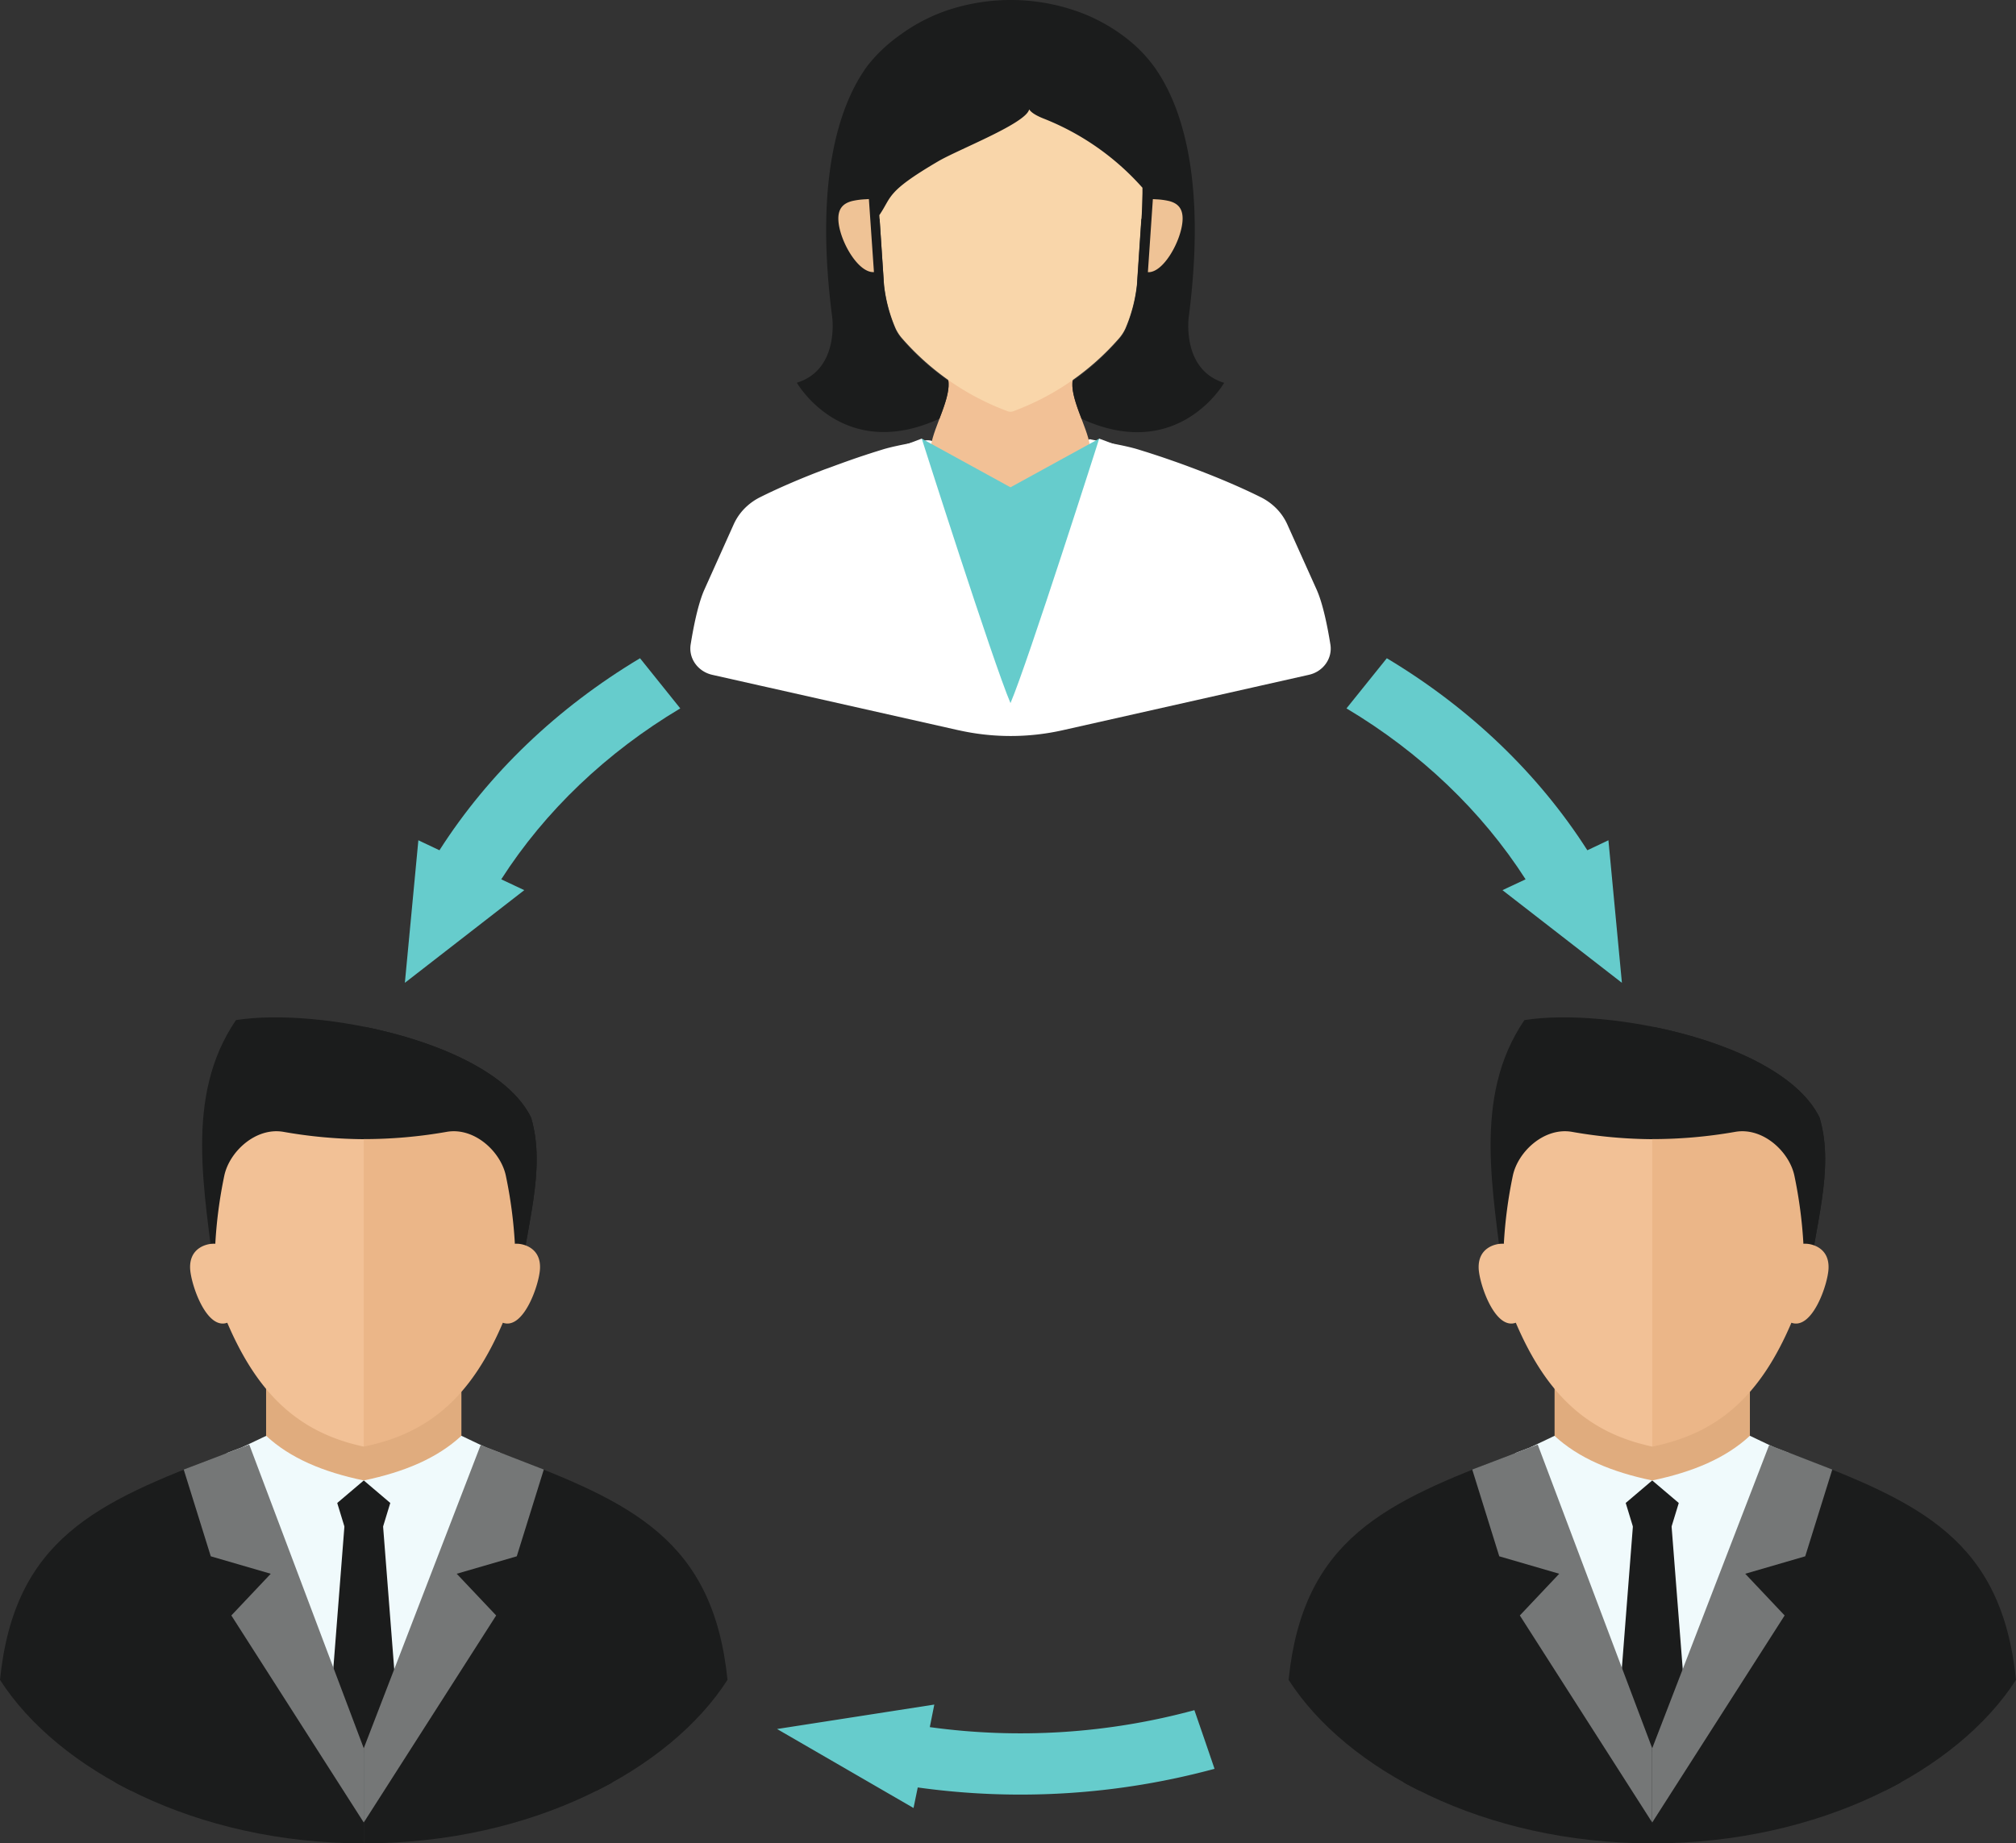<svg xmlns="http://www.w3.org/2000/svg" viewBox="0 0 989.76 905.21"><rect x="0" y="0" width="989.76" height="905.21" fill="#333333" stroke="none"/><defs><style>.cls-1{fill:#f0fafc;}.cls-1,.cls-2,.cls-3,.cls-4,.cls-5,.cls-6,.cls-7{fill-rule:evenodd;}.cls-12,.cls-2{fill:#1b1c1c;}.cls-3{fill:#e0ac7e;}.cls-4,.cls-9{fill:#f2c196;}.cls-5{fill:#ebb688;}.cls-6{fill:#757777;}.cls-10,.cls-7{fill:#6cc;}.cls-8{fill:#fff;}.cls-11{fill:#f9d6aa;}.cls-13{fill:#efc396;}</style></defs><title>Fichier 2</title><g id="Calque_2" data-name="Calque 2"><g id="Calque_1-2" data-name="Calque 1"><path class="cls-1" d="M494.89,161.8l-28.15,23.89-31.49-40.27,11.7-5.55C458.7,150.72,474.86,157.62,494.89,161.8Z"/><path class="cls-1" d="M494.89,161.8,523,185.69l31.48-40.27-11.68-5.55C531.06,150.72,514.91,157.62,494.89,161.8Z"/><path class="cls-2" d="M255.22,631.68c2.46-27.86,13.27-57.07,5.5-82.93C242.59,511.81,157,494.39,115.84,500.94c-25.73,37.78-15.1,84.42-10.37,127.48Z"/><path class="cls-2" d="M179.88,630V504.4c35.13,7.2,70,22.29,80.84,44.35,7.77,25.86-3,55.07-5.5,82.93Z"/><path class="cls-1" d="M178.6,893.05a648.84,648.84,0,0,0,67.15-2.59V713.53l-7.55-2.88C221.6,704.3,201,697,178.6,694.34Z"/><path class="cls-1" d="M178.6,893.05a649,649,0,0,1-67.18-2.59V713.53l7.54-2.88c16.6-6.35,37.17-13.64,59.64-16.31Z"/><path class="cls-3" d="M130.64,659.54h95.89v50.51c-32,22.19-63.93,23.07-95.89,0Z"/><path class="cls-4" d="M139.08,555.8c-13.57-2.32-26.59,9.82-29,21.72a223.57,223.57,0,0,0-4.38,33.32c-.36-.06,1.64-.08-1.1-.08s-11.68,1.76-11.26,12.13c.34,7.77,8,30.36,18.24,26.66,14.74,34.47,34.57,53.92,67,60.82.52-.91.78-.22,1.28-.5V559.42A233.82,233.82,0,0,1,139.08,555.8Z"/><path class="cls-5" d="M219.38,555.8c13.59-2.32,26.59,9.82,29,21.72a222.3,222.3,0,0,1,4.4,33.32c.35-.06-1.65-.08,1.09-.08s11.68,1.76,11.25,12.13c-.3,7.77-8.06,30.36-18.24,26.66-14.93,34.94-35.07,54.18-68.3,60.82v-151A233.51,233.51,0,0,0,219.38,555.8Z"/><polygon class="cls-2" points="178.59 727.03 194.97 727.03 188.04 749.75 178.61 749.75 178.58 749.75 169.13 749.75 162.19 727.03 178.59 727.03"/><polygon class="cls-2" points="188.04 749.06 194.74 835.05 178.59 860.84 162.42 835.05 169.13 749.06 188.04 749.06"/><path class="cls-1" d="M178.6,727l-28.15,23.89L119,710.65l11.68-5.56C142.42,716,158.56,722.85,178.6,727Z"/><path class="cls-2" d="M178.6,858.51,109.53,714.26C47.12,737.77,7,755.89,0,824.92c28.35,44.18,96.06,80.35,178.6,80.29Z"/><path class="cls-2" d="M56.44,875.21c2.5,1.54,5.33,2.78,8,4.21l-.2-28.55Z"/><polygon class="cls-6" points="178.59 858.51 178.59 894.97 113.58 793.3 132.93 772.82 103.48 764.25 90.2 721.64 122.36 709.36 178.59 858.51"/><path class="cls-1" d="M178.6,727l28.11,23.89,31.49-40.27-11.67-5.56C214.75,716,198.6,722.85,178.6,727Z"/><path class="cls-2" d="M178.6,858.51l69.05-144.25c62.4,23.51,102.46,41.63,109.52,110.66-28.35,44.18-96,80.35-178.57,80.29Z"/><path class="cls-2" d="M300.75,875.21c-2.51,1.54-5.36,2.78-8,4.21l.2-28.55Z"/><polygon class="cls-6" points="178.59 858.51 178.59 894.97 243.59 793.3 224.23 772.82 253.71 764.25 266.98 721.64 235.98 709.6 178.59 858.51"/><path class="cls-2" d="M887.82,631.68c2.44-27.86,13.27-57.07,5.48-82.93-18.13-36.94-103.75-54.36-144.89-47.81-25.72,37.78-15.08,84.42-10.36,127.48Z"/><path class="cls-2" d="M812.5,630V504.4c35.11,7.2,70,22.29,80.8,44.35,7.79,25.86-3,55.07-5.48,82.93Z"/><path class="cls-1" d="M811.16,893.05a648.6,648.6,0,0,0,67.16-2.59V713.53l-7.52-2.88c-16.6-6.35-37.16-13.64-59.64-16.31Z"/><path class="cls-1" d="M811.16,893.05A647.92,647.92,0,0,1,744,890.46V713.53l7.53-2.88c16.62-6.35,37.16-13.64,59.6-16.31Z"/><path class="cls-3" d="M763.22,659.54h95.9v50.51c-32,22.19-63.93,23.07-95.9,0Z"/><path class="cls-4" d="M771.69,555.8c-13.59-2.32-26.6,9.82-29,21.72a223.57,223.57,0,0,0-4.38,33.32c-.36-.06,1.63-.08-1.11-.08s-11.66,1.76-11.24,12.13c.32,7.77,8.05,30.36,18.23,26.66,14.73,34.47,34.57,53.92,67,60.82.55-.91.82-.22,1.34-.5V559.42A233.68,233.68,0,0,1,771.69,555.8Z"/><path class="cls-5" d="M852,555.8c13.57-2.32,26.58,9.82,29,21.72a224.91,224.91,0,0,1,4.39,33.32c.35-.06-1.63-.08,1.12-.08s11.65,1.76,11.21,12.13c-.28,7.77-8,30.36-18.22,26.66-14.93,34.94-35.08,54.18-68.33,60.82v-151A233.68,233.68,0,0,0,852,555.8Z"/><polygon class="cls-2" points="811.16 727.03 827.57 727.03 820.63 749.75 811.18 749.75 811.15 749.75 801.71 749.75 794.79 727.03 811.16 727.03"/><polygon class="cls-2" points="820.63 749.06 827.34 835.05 811.16 860.84 795.02 835.05 801.71 749.06 820.63 749.06"/><path class="cls-1" d="M811.16,727,783,750.92l-31.48-40.27,11.66-5.56C775,716,791.16,722.85,811.16,727Z"/><path class="cls-2" d="M811.16,858.51l-69-144.25c-62.4,23.51-102.48,41.63-109.52,110.66,28.35,44.18,96,80.35,178.57,80.29Z"/><path class="cls-2" d="M689,875.21c2.5,1.54,5.34,2.78,8,4.21l-.17-28.55Z"/><polygon class="cls-6" points="811.16 858.51 811.16 894.97 746.17 793.3 765.51 772.82 736.07 764.25 722.8 721.64 754.94 709.36 811.16 858.51"/><path class="cls-1" d="M811.16,727l28.15,23.89,31.49-40.27-11.68-5.56C847.33,716,831.19,722.85,811.16,727Z"/><path class="cls-2" d="M811.16,858.51l69.06-144.25c62.42,23.51,102.5,41.63,109.54,110.66-28.36,44.18-96.06,80.35-178.6,80.29Z"/><path class="cls-2" d="M933.32,875.21c-2.5,1.54-5.33,2.78-8,4.21l.18-28.55Z"/><polygon class="cls-6" points="811.16 858.51 811.16 894.97 876.17 793.3 856.83 772.82 886.28 764.25 899.56 721.64 868.57 709.6 811.16 858.51"/><path class="cls-7" d="M215.75,417.54c24.08-37.7,57.87-70,98.47-94.3,6.42,8,13,16.22,19.76,24.63-36.21,21.62-66.38,50.37-87.89,83.93l11.3,5.33-58.62,45.5,6.63-70Z"/><path class="cls-7" d="M779.31,417.54c-24.07-37.7-57.87-70-98.45-94.3-6.46,8-13.07,16.22-19.8,24.63,36.22,21.62,66.4,50.37,87.93,83.93l-11.35,5.33,58.64,45.5-6.62-70Z"/><path class="cls-7" d="M450.57,877.76a364.84,364.84,0,0,0,145.71-9.15c-3.18-9.36-6.5-19-9.89-28.81a325.68,325.68,0,0,1-129.9,8.33l2.21-11.07-77.2,12,67,38.79Z"/><path class="cls-8" d="M653.16,316.5c-1.39-8.7-3.65-20-6.74-26.93L632,257.5a26.76,26.76,0,0,0-6.76-9.13,28.55,28.55,0,0,0-6.17-4.16c-9.58-4.79-20.81-9.55-32-13.79l-1.85-.7-1.46-.54c-2.24-.84-4.48-1.65-6.69-2.43-2.86-1-5.69-2-8.45-2.9l-.72-.24-1.13-.37-2.76-.9-.91-.29-.85-.26-3.59-1.12c-5.69-1.72-13.84-3.12-19.47-4.17l-1-.19h0c-1.29-.24-2.41-.47-3.29-.67l-.13.12a52.22,52.22,0,0,1-4.8,4.05h0a55.66,55.66,0,0,1-24.17,10.29h0a58,58,0,0,1-19.62-.06h0a55.79,55.79,0,0,1-23.65-10.11h0c-.91-.67-1.79-1.37-2.66-2.1a6.87,6.87,0,0,0-5.74-1.51H454l-1,.19c-1.94.36-4.19.76-6.53,1.21-4.44.84-9.22,1.83-12.94,2.95l-3.59,1.12-.85.26-1.82.59-1.32.42-1.19.4-.55.18-1.77.58L419,225.4h0l-2.83,1-1.64.58-2,.73-.91.33-.27.09-1.51.56-1.89.7c-.93.34-1.87.69-2.8,1-11.21,4.24-22.44,9-32,13.79a28.55,28.55,0,0,0-6.17,4.16,26.76,26.76,0,0,0-6.76,9.13l-14.4,32.07c-3.09,6.89-5.35,18.23-6.74,26.93-1.1,6.84,3.54,13.32,10.64,14.92l23.63,5.32,3.94.88,93.28,21h.07a116.46,116.46,0,0,0,51.08,0h0l93.28-21,3.94-.89,23.64-5.32C649.63,329.82,654.26,323.34,653.16,316.5Z"/><path class="cls-9" d="M526.72,186.24l-30.59,13.29-30.66-13.29c1.9,8.64-7.12,23.51-8.31,32.28l38.94,21.7L535,218.52C533.84,209.75,524.82,194.88,526.72,186.24Z"/><polygon class="cls-10" points="539.66 215.39 496.1 239.3 452.53 215.39 448.91 226.12 496.1 351.75 544.71 225.09 539.66 215.39"/><path class="cls-8" d="M584.83,232.29l-45.17-16.9S504.59,325.45,496.1,345.27c-8.5-19.82-43.57-129.88-43.57-129.88l-45.16,16.9,27.81,6-21.84,22.37,82,93.81c.11.46.21.92.3,1.37h.08l.41-.46.4.46h.09c.08-.45.19-.91.29-1.37l82-93.81L557,238.26Z"/><path class="cls-11" d="M431.34,86.44V99.71L434,139.8A75.23,75.23,0,0,0,439.57,161a20.2,20.2,0,0,0,3.18,5A127.67,127.67,0,0,0,494.87,202a3.81,3.81,0,0,0,2.45,0,127.67,127.67,0,0,0,52.12-35.92,19.92,19.92,0,0,0,3.18-5,74.89,74.89,0,0,0,5.55-21.22l2.68-40.09V86.44Z"/><path class="cls-11" d="M568,106.23c-.7-36.64-32.69-65.82-71.37-65.82h-1c-38.67,0-70.67,29.18-71.37,65.82,0,.42,0,.84,0,1.26H568C568,107.07,568,106.65,568,106.23Z"/><path class="cls-12" d="M601,188s-22.54,39.47-70,17.67c-2.5-6.56-5.07-13.47-4.39-18.55a122.19,122.19,0,0,0,22.87-20.6,19.92,19.92,0,0,0,3.18-5,74.79,74.79,0,0,0,5.55-21.22l2.36-35.33.32-10.09V92.2l-.28-.32a127.16,127.16,0,0,0-48.44-33.73c-3.31-1.33-5.87-2.82-6.89-4.45-1.54,6.91-34.78,19.68-44.76,25.56C434.85,94.35,438,96.47,431.71,105.65L434,140.23a75.13,75.13,0,0,0,5.55,21.22,20.2,20.2,0,0,0,3.18,5,122.19,122.19,0,0,0,22.87,20.6c.68,5.08-1.89,12-4.39,18.55-47.46,21.8-70-17.67-70-17.67,21.1-6.43,17.33-32.48,17.33-32.48-8.27-63.9,2.41-99,13.67-117.63,1.25-2.07,2.51-3.93,3.75-5.61a74.16,74.16,0,0,1,7.68-8.35,79.71,79.71,0,0,1,8.84-7.11A85.53,85.53,0,0,1,469.86,3.6a98.39,98.39,0,0,1,52.5-.07c1.21.33,2.42.69,3.62,1.08A85.69,85.69,0,0,1,555.74,21c.55.47,1.09.95,1.63,1.44h0q2.36,2.14,4.51,4.5a67.75,67.75,0,0,1,5.39,6.72c1.21,1.75,2.43,3.66,3.64,5.78,10.9,19,20.77,53.91,12.73,116C583.64,155.49,579.88,181.54,601,188Z"/><path class="cls-13" d="M580.56,108.5c-.69,9.9-9.45,25.62-17,25.15L566,97.79h.21l1.45.09a34.51,34.51,0,0,1,6.36.86C578.12,99.82,581,102.27,580.56,108.5Z"/><path class="cls-13" d="M411.63,108.5c.69,9.9,9.67,25.61,17.43,25.12l-2.48-35.86h-.22l-1.49.1a36.16,36.16,0,0,0-6.53.87C414.15,99.82,411.2,102.27,411.63,108.5Z"/></g></g></svg>